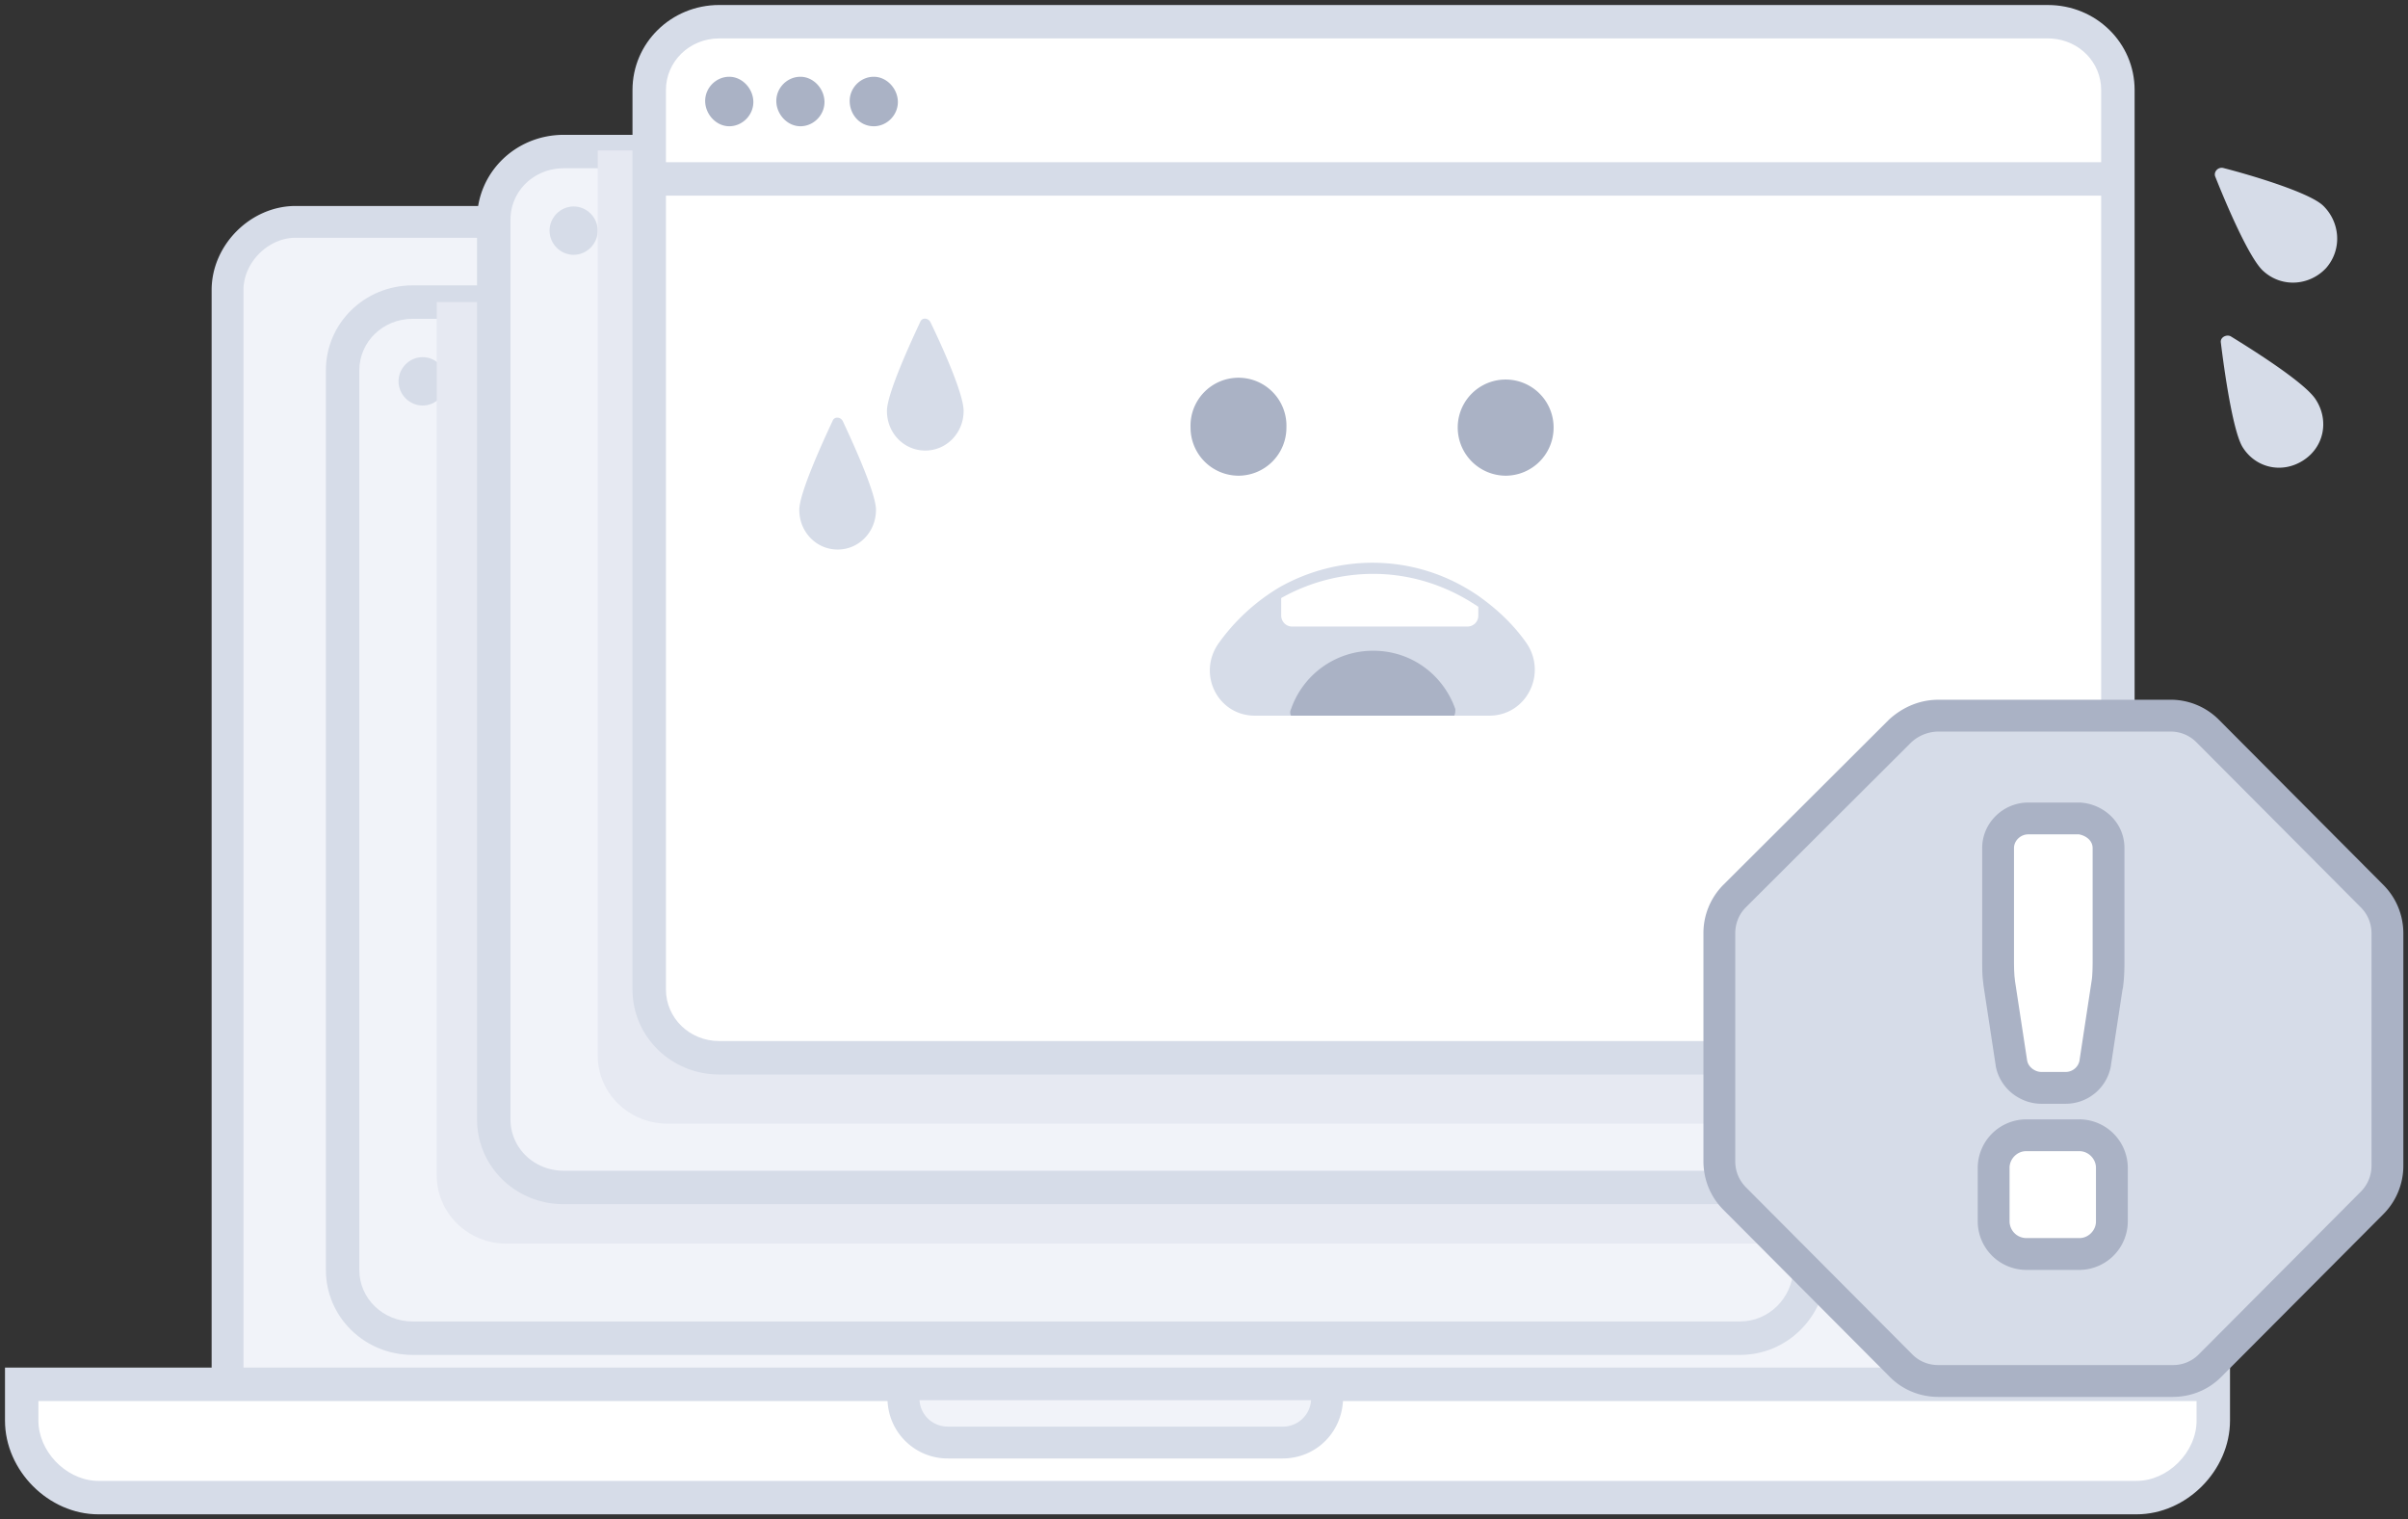 <?xml version="1.0" standalone="no"?><!DOCTYPE svg PUBLIC "-//W3C//DTD SVG 1.1//EN" "http://www.w3.org/Graphics/SVG/1.1/DTD/svg11.dtd"><svg t="1704860248831" class="icon" viewBox="0 0 1623 1024" version="1.1" xmlns="http://www.w3.org/2000/svg" p-id="19674" xmlns:xlink="http://www.w3.org/1999/xlink" width="811.5" height="512"><rect x="0" y="0" width="1623" height="1024" fill="#333333" stroke="none"/><path d="M1306.448 149.548H199.197c-24.357 0-45.831 21.445-45.831 45.904v765.016c0 24.444 21.475 15.55 45.831 15.55h1104.267c24.357 0 45.817 8.894 45.817-15.55V195.438c2.882-24.459-18.476-45.904-42.832-45.904z" fill="#F1F3F9" p-id="19675"></path><path d="M1306.448 138.825H199.197c-30.31 0-56.554 26.273-56.554 56.627v765.016c0 13.385 5.486 22.528 16.208 26.127 5.691 1.902 9.904 2.15 20.524 1.375l12.815-0.995a110.153 110.153 0 0 1 7.007-0.234h1104.267c2.253 0 4.389 0.073 7.007 0.234l15.331 1.17c8.806 0.541 12.785 0.205 17.993-1.551 10.723-3.584 16.208-12.741 16.208-26.127V195.438c3.54-29.33-22.484-56.627-53.541-56.627z m0 21.445c18.564 0 34.231 16.457 32.183 33.938l-0.073 766.245c0 4.798-0.366 5.398-1.565 5.808-1.799 0.585-4.14 0.761-9.216 0.483l-13.926-1.053a138.971 138.971 0 0 0-10.386-0.395H199.197c-4.037 0-7.607 0.176-12.917 0.585l-7.592 0.614c-7.812 0.585-10.825 0.497-13.019-0.234-1.214-0.41-1.565-1.009-1.565-5.793V195.438c0-18.505 16.647-35.182 35.094-35.182h1107.251z" fill="#D6DCE8" p-id="19676"></path><path d="M1491.763 933.01v24.459c0 27.443-24.357 51.902-51.697 51.902H66.326C38.971 1009.371 14.629 984.912 14.629 957.469V933.01h1477.135z" fill="#FFFFFF" p-id="19677"></path><path d="M1503.027 921.746H3.365v35.723c0 33.66 29.374 63.166 62.961 63.166h1373.74c33.573 0 62.961-29.506 62.961-63.166V921.746z m-22.528 22.528v13.195c0 21.241-19.31 40.638-40.433 40.638H66.326l-2.341-0.088c-20.187-1.36-38.093-20.1-38.093-40.55v-13.195h1454.607z" fill="#D6DCE8" p-id="19678"></path><path d="M894.493 933.01v8.894c0 15.565-11.747 30.354-30.223 30.354h-225.134c-15.506 0-30.237-11.791-30.237-30.354v-8.894h285.594z" fill="#F1F3F9" p-id="19679"></path><path d="M894.493 922.288H608.9a10.723 10.723 0 0 0-10.723 10.723v8.894a40.594 40.594 0 0 0 40.96 41.092h225.134c23.581 0 40.96-18.695 40.96-41.092v-8.894a10.723 10.723 0 0 0-10.737-10.723z m-274.783 21.445h263.973l-0.234 1.916a19.046 19.046 0 0 1-19.163 15.887H639.122l-1.872-0.088a19.003 19.003 0 0 1-17.262-15.638l-0.278-2.077z" fill="#D6DCE8" p-id="19680"></path><path d="M1220.052 249.607V855.918c-1.507 25.19-21.358 46.007-47.221 46.007H278.118c-26.478 0-47.206-20.816-47.206-46.007V249.607c0-25.205 20.714-46.007 47.206-46.007h895.473c26.595 0 46.46 20.802 46.46 46.007z" fill="#F1F3F9" p-id="19681"></path><path d="M1173.592 192.336H278.118c-32.446 0-58.47 25.6-58.47 57.271V855.918c0 31.671 26.024 57.271 58.47 57.271h894.713c31.451 0 56.598-25.044 58.47-56.613l0.015-606.939c0-31.817-25.293-57.285-57.724-57.285z m0 22.528c19.953 0 35.182 15.36 35.182 34.743V855.918c-1.17 19.251-16.706 34.728-35.942 34.728H278.118c-20.085 0-35.942-15.579-35.942-34.728V249.607c0-19.149 15.857-34.728 35.942-34.728h895.473z" fill="#D6DCE8" p-id="19682"></path><path d="M284.848 273.32c8.865 0 16.238-7.402 16.238-16.311 0-8.894-7.373-16.296-16.238-16.296-8.865 0-16.238 7.402-16.238 16.296 0 8.909 7.373 16.311 16.238 16.311zM332.8 273.32c8.865 0 16.238-7.402 16.238-16.311 0-8.894-7.373-16.296-16.238-16.296-8.865 0-16.238 7.402-16.238 16.296 0 8.909 7.373 16.311 16.238 16.311z" fill="#D6DCE8" p-id="19683"></path><path d="M382.245 273.32c8.88 0 16.238-7.402 16.238-16.311 0-8.894-7.358-16.296-16.238-16.296-8.85 0-16.223 7.402-16.223 16.296 0 8.909 7.373 16.311 16.238 16.311z" fill="#F1F3F9" p-id="19684"></path><path d="M1220.052 249.607V838.217H341.665c-26.595 0-47.309-20.802-47.309-46.007V203.6h878.475c27.355 0 47.221 20.802 47.221 46.007z" fill="#E6E9F2" p-id="19685"></path><path d="M1321.94 148.041v609.295c-2.238 24.444-22.104 43.008-46.46 43.008H380.006c-26.595 0-47.206-20.699-47.206-45.904V148.041c0-25.19 20.626-45.89 47.206-45.89h895.473c26.478 0 46.46 19.939 46.46 45.89z" fill="#F1F3F9" p-id="19686"></path><path d="M1275.48 90.873H380.006c-32.534 0-58.47 25.468-58.47 57.168v606.398c0 31.7 25.936 57.168 58.47 57.168h895.473c30.149 0 54.901-22.967 57.68-53.248l0.044-610.304c0-32.285-25.117-57.183-57.724-57.183z m0 22.528c20.217 0 35.196 14.863 35.196 34.64v609.28a35.269 35.269 0 0 1-35.196 31.744H380.006c-20.187 0-35.928-15.462-35.928-34.626V148.041c0-19.163 15.755-34.626 35.928-34.626h895.473z" fill="#D6DCE8" p-id="19687"></path><path d="M386.633 171.739c8.865 0 16.238-7.387 16.238-16.296 0-8.894-7.373-16.296-16.238-16.296-8.865 0-16.238 7.402-16.238 16.296 0 8.909 7.373 16.311 16.238 16.311zM434.703 171.739c8.865 0 16.238-7.387 16.238-16.296 0-8.894-7.373-16.296-16.238-16.296-8.865 0-16.238 7.402-16.238 16.296 0 8.909 7.373 16.311 16.238 16.311z" fill="#D6DCE8" p-id="19688"></path><path d="M484.147 171.739c8.865 0 16.238-7.387 16.238-16.296 0-8.894-7.373-16.296-16.238-16.296-8.865 0-16.238 7.402-16.238 16.296 0 8.909 7.373 16.311 16.238 16.311z" fill="#F1F3F9" p-id="19689"></path><path d="M1321.94 148.041v609.295H450.18c-26.595 0-47.309-20.699-47.309-45.904V104.287v-2.896h871.863c27.238 0.761 47.206 20.699 47.206 46.665z" fill="#E6E9F2" p-id="19690"></path><path d="M1426.725 666.917c-1.39 25.205-21.358 46.021-47.221 46.021H484.791c-26.478 0-47.206-20.816-47.206-46.021V60.635C437.584 35.43 458.299 14.629 484.791 14.629h895.459c26.595 0 47.221 20.802 47.221 46.007V666.917h-0.746z" fill="#FFFFFF" p-id="19691"></path><path d="M1380.25 3.365H484.791c-32.461 0-58.485 25.6-58.485 57.271V666.917c0 31.685 26.039 57.285 58.485 57.285h894.713l3.028-0.073c26.053-1.346 47.323-19.924 53.628-44.734l0.278-1.214h2.297V60.65c0-31.715-25.951-57.271-58.485-57.271z m0 22.528l2.399 0.073c19.003 1.17 33.543 16.238 33.543 34.67V655.653h-0.146l-0.585 10.65c-1.083 19.851-16.677 35.357-35.957 35.357H484.791c-20.085 0-35.942-15.594-35.942-34.743V60.635c0-19.149 15.857-34.743 35.942-34.743h895.459z" fill="#D6DCE8" p-id="19692"></path><path d="M1425.335 109.319v22.543H437.584v-22.528z" fill="#D6DCE8" p-id="19693"></path><path d="M491.52 85.094c8.865 0 16.238-7.504 16.238-16.311 0-8.894-7.373-17.042-16.238-17.042-8.865 0-16.238 7.402-16.238 16.296 0 8.909 7.373 17.057 16.238 17.057zM539.472 85.094c8.865 0 16.238-7.504 16.238-16.311 0-8.894-7.373-17.042-16.238-17.042-8.865 0-16.238 7.402-16.238 16.296 0 8.909 7.373 17.057 16.238 17.057zM588.932 85.094c8.865 0 16.238-7.504 16.238-16.311 0-8.894-7.373-17.042-16.238-17.042-8.865 0-16.238 7.402-16.238 16.296 0 8.909 6.627 17.057 16.238 17.057zM867.05 288.11a32.388 32.388 0 0 1-32.256 32.505 32.402 32.402 0 0 1-32.358-32.505 32.329 32.329 0 1 1 64.614 0zM1047.128 288.11a32.388 32.388 0 0 1-32.256 32.505 32.475 32.475 0 0 1-32.358-32.505 32.3 32.3 0 1 1 64.614 0z" fill="#AAB2C5" p-id="19694"></path><path d="M1003.769 482.348H845.795c-25.103 0-39.088-28.204-24.357-48.903a135.519 135.519 0 0 1 41.34-37.859 127.824 127.824 0 0 1 62.054-16.311c26.595 0 50.951 8.148 71.563 22.309 12.595 8.909 23.596 19.207 32.475 31.861 14.087 20.699 0 48.903-25.103 48.903z" fill="#D6DCE8" p-id="19695"></path><path d="M980.158 482.348h-110.007a4.593 4.593 0 0 1 0-4.389 58.456 58.456 0 0 1 55.442-39.365c25.834 0 47.192 16.296 55.311 39.351 0 1.404 0 2.896-0.731 4.389z" fill="#AAB2C5" p-id="19696"></path><path d="M996.396 408.986v5.895a7.314 7.314 0 0 1-7.373 7.402h-118.126c-4.389 0-7.373-3.657-7.373-7.402v-11.791a126.654 126.654 0 0 1 62.054-16.311c25.746 0 50.205 8.163 70.802 22.206z" fill="#FFFFFF" p-id="19697"></path><path d="M649.479 276.963c0 14.907-11.527 26.697-25.834 26.697-14.424 0-25.849-11.791-25.849-26.697 0-11.264 15.477-45.158 22.426-59.948 1.068-3.013 5.12-3.013 6.832 0 6.949 14.263 22.426 48.04 22.426 59.948zM1565.564 138.386c11.747 11.162 13.239 29.711 2.238 42.277-11.103 11.893-29.579 13.4-42.072 2.238-9.611-8.148-25.849-46.753-32.578-63.707-1.39-2.999 1.492-6.758 5.237-5.998 17.73 4.506 57.563 16.296 67.174 25.205zM1561.073 269.663c8.865 14.043 5.237 31.861-8.865 40.755-13.985 8.909-31.715 5.149-40.58-8.894-6.627-10.401-12.493-51.917-14.746-70.466-0.731-3.657 3.745-5.895 6.627-4.389 15.492 9.538 50.951 31.846 57.563 43.008zM590.409 343.669c0 14.921-11.527 26.712-25.834 26.712s-25.849-11.805-25.849-26.712c0-11.264 15.492-45.144 22.426-59.948 1.068-2.999 5.12-2.999 6.846 0 6.934 14.804 22.426 48.684 22.426 59.948zM1306.448 482.348h156.482c9.611 0 18.476 3.745 25.088 10.401l110.768 111.221c6.612 6.641 10.357 15.55 10.357 25.205V785.554c0 9.64-3.745 18.534-10.357 25.19l-109.275 109.714a35.035 35.035 0 0 1-25.088 10.299H1306.448c-9.611 0-18.476-3.657-25.088-10.299l-112.26-112.713a35.328 35.328 0 0 1-10.255-25.205V629.175c0-9.655 3.628-18.564 10.255-25.205l111.499-111.221c7.373-6.656 16.238-10.401 25.849-10.401z" fill="#D6DCE8" p-id="19698"></path><path d="M1462.93 471.625H1306.448c-12.171 0-23.596 4.652-33.031 13.166l-111.894 111.587a46.08 46.08 0 0 0-13.4 32.797v153.366c0 12.464 4.725 24.093 13.371 32.768l112.26 112.728c8.645 8.689 20.261 13.458 32.695 13.458h157.974c12.434 0 24.049-4.769 32.695-13.458l109.275-109.714a46.153 46.153 0 0 0 13.473-32.768V629.175c0-12.434-4.813-24.064-13.488-32.768l-110.753-111.221a45.861 45.861 0 0 0-32.695-13.575z m0 21.445c6.685 0 12.829 2.56 17.496 7.241l110.753 111.221c4.681 4.681 7.241 10.898 7.241 17.642V785.554c0 6.729-2.575 12.932-7.241 17.627l-109.261 109.714a24.313 24.313 0 0 1-17.496 7.139H1306.448c-6.758 0-12.888-2.516-17.496-7.139l-112.245-112.728a24.605 24.605 0 0 1-7.139-17.627V629.175c0-6.832 2.516-13.019 7.139-17.642l111.47-111.177a27.209 27.209 0 0 1 18.286-7.285h156.467z" fill="#AAB2C5" p-id="19699"></path><path d="M1420.303 663.172v-0.117l0.117-0.102c0.731-6.32 0.731-11.908 0.731-16.735v-74.635c0-12.01-10.138-18.564-17.818-19.749l-0.863-0.205h-35.46c-10.679 0-20.29 8.689-20.29 19.953v74.752c0 5.471 0 11.045 0.848 16.823l8.119 53.204v0.219c0.965 5.149 3.847 9.216 7.27 12.01 3.408 2.677 7.899 4.608 12.917 4.608h16.238c10.357 0 18.476-7.402 20.085-16.618v-0.219l8.104-53.189z" fill="#FFFFFF" p-id="19700"></path><path d="M1402.47 540.906h-35.46c-16.779 0-31.013 13.634-31.013 30.676v74.752c0 6.48 0.059 9.479 0.395 13.429l0.527 4.623 8.163 53.599 0.059 0.571c1.39 7.387 5.413 13.751 11.03 18.344 5.705 4.476 12.507 7.022 19.705 7.022h16.238a30.939 30.939 0 0 0 30.647-25.512l0.029-0.439 7.87-51.522 0.19-0.38 0.219-1.858c0.585-4.842 0.79-9.304 0.819-14.936v-77.692c0-16.384-12.522-28.131-26.8-30.354l-2.619-0.322z m-35.46 21.445h34.231l-0.527-0.102c5.749 0.936 9.728 4.652 9.728 9.333v77.619l-0.059 3.452c-0.059 2.18-0.161 4.155-0.322 6.115l-0.146 1.302-8.353 54.886 0.059-0.219a9.509 9.509 0 0 1-9.509 7.739h-16.238c-2.194 0-4.389-0.834-6.29-2.326l-0.965-0.892a9.538 9.538 0 0 1-2.048-3.365l-0.278-1.141-8.119-53.204-0.439-3.906-0.205-3.803a187.831 187.831 0 0 1-0.088-5.179v-77.093c0-4.974 4.447-9.216 9.567-9.216z" fill="#AAB2C5" p-id="19701"></path><path d="M1365.519 845.166h36.103c11.849 0 21.797-9.962 21.797-21.87v-36.25c0-11.908-9.947-21.884-21.797-21.884h-36.103c-11.849 0-21.797 9.977-21.797 21.884v36.25c0 11.908 9.947 21.87 21.797 21.87z" fill="#FFFFFF" p-id="19702"></path><path d="M1401.622 754.439h-36.103a32.797 32.797 0 0 0-32.519 32.607v36.25a32.797 32.797 0 0 0 32.519 32.607h36.103a32.797 32.797 0 0 0 32.519-32.622v-36.235a32.797 32.797 0 0 0-32.519-32.622z m0 21.445c5.91 0 11.059 5.164 11.059 11.162v36.25c0 5.998-5.149 11.147-11.059 11.147h-36.103a11.337 11.337 0 0 1-11.059-11.147v-36.25c0-5.998 5.135-11.162 11.059-11.162h36.103z" fill="#AAB2C5" p-id="19703"></path></svg>